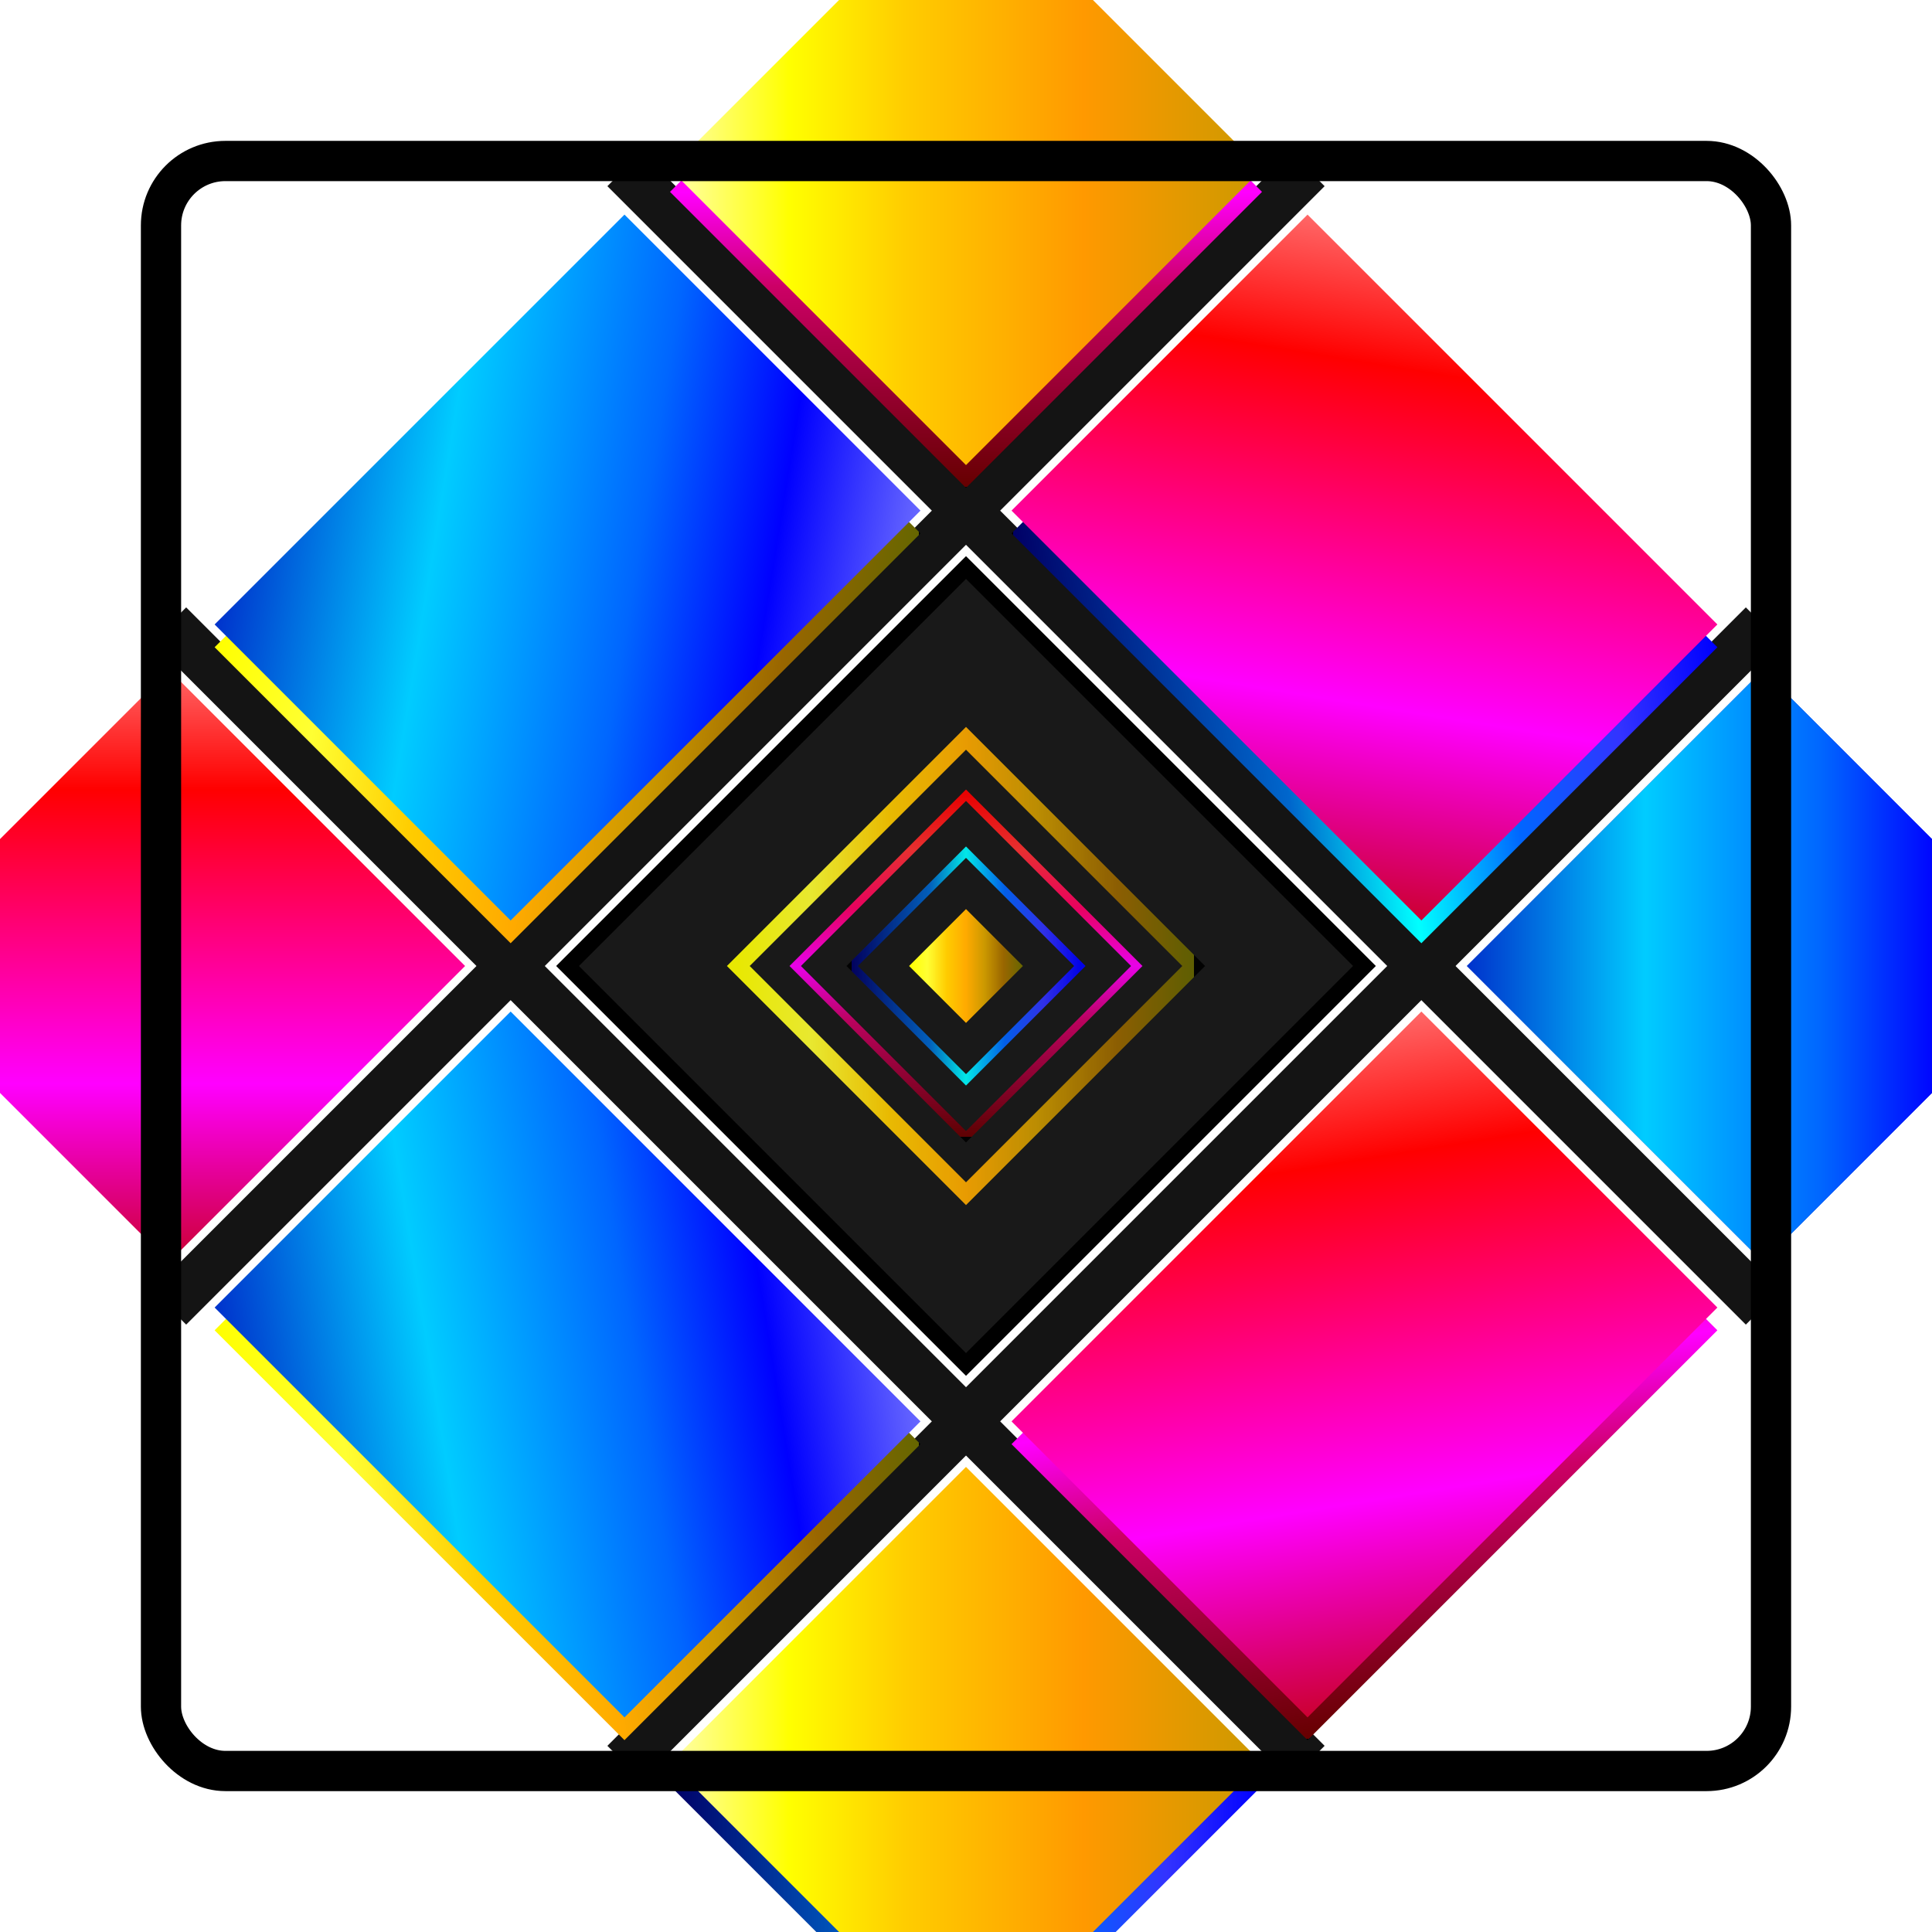 <svg width="240" height="240" viewBox="0 0 240 240" xmlns="http://www.w3.org/2000/svg">
  <defs>
    <!-- Prismatic gradients -->
    <linearGradient id="prismRed" x1="0%" y1="0%" x2="100%" y2="100%">
      <stop offset="0%"  stop-color="#ff0000"/>
      <stop offset="16%" stop-color="#ff3333"/>
      <stop offset="33%" stop-color="#ff0066"/>
      <stop offset="50%" stop-color="#ff00ff"/>
      <stop offset="66%" stop-color="#cc0066"/>
      <stop offset="83%" stop-color="#990033"/>
      <stop offset="100%" stop-color="#660000"/>
      <animate attributeName="gradientTransform" values="rotate(0 .5 .5);rotate(360 .5 .5)" dur="16s" repeatCount="indefinite"/>
    </linearGradient>

    <linearGradient id="prismBlue" x1="100%" y1="0%" x2="0%" y2="100%">
      <stop offset="0%"  stop-color="#0000ff"/>
      <stop offset="16%" stop-color="#3333ff"/>
      <stop offset="33%" stop-color="#0066ff"/>
      <stop offset="50%" stop-color="#00ffff"/>
      <stop offset="66%" stop-color="#0066cc"/>
      <stop offset="83%" stop-color="#003399"/>
      <stop offset="100%" stop-color="#000066"/>
      <animate attributeName="gradientTransform" values="rotate(0 .5 .5);rotate(-360 .5 .5)" dur="18s" repeatCount="indefinite"/>
    </linearGradient>

    <linearGradient id="prismYellow" x1="0%" y1="100%" x2="100%" y2="0%">
      <stop offset="0%"  stop-color="#ffff00"/>
      <stop offset="16%" stop-color="#ffff33"/>
      <stop offset="33%" stop-color="#ffcc00"/>
      <stop offset="50%" stop-color="#ffaa00"/>
      <stop offset="66%" stop-color="#cc9900"/>
      <stop offset="83%" stop-color="#996600"/>
      <stop offset="100%" stop-color="#666600"/>
      <animate attributeName="gradientTransform" values="rotate(0 .5 .5);rotate(360 .5 .5)" dur="20s" repeatCount="indefinite"/>
    </linearGradient>

    <!-- Diamond refraction -->
    <filter id="diamondRefraction" x="-30%" y="-30%" width="160%" height="160%">
      <feGaussianBlur in="SourceGraphic" stdDeviation="2">
        <animate attributeName="stdDeviation" values="2;3;2" dur="6s" repeatCount="indefinite"/>
      </feGaussianBlur>
      <feColorMatrix values="2 0 0 0 0  0 2 0 0 0  0 0 2 0 0  0 0 0 1 0"/>
      <feOffset dx="2" dy="2" result="off"/>
      <feFlood flood-color="#ffffff" flood-opacity="0.28">
        <animate attributeName="flood-opacity" values="0.18;0.34;0.18" dur="6s" repeatCount="indefinite"/>
      </feFlood>
      <feComposite in2="off" operator="in"/>
      <feMerge>
        <feMergeNode/>
        <feMergeNode in="SourceGraphic"/>
      </feMerge>
    </filter>

    <!-- PRISMATIC DIAMOND GRADIENTS - LIGHT ADJUSTED -->
    <linearGradient id="prismRedLight" x1="0%" y1="0%" x2="100%" y2="100%">
        <stop offset="0%" style="stop-color:#ff6666;stop-opacity:1" />
        <stop offset="20%" style="stop-color:#ff0000;stop-opacity:1" />
        <stop offset="40%" style="stop-color:#ff0066;stop-opacity:1">
            <animate attributeName="stop-color"
                        values="#ff0066;#ff00aa;#ff0033;#ff0066" dur="6s"
                        repeatCount="indefinite" />
        </stop>
        <stop offset="70%" style="stop-color:#ff00ff;stop-opacity:1" />
        <stop offset="100%" style="stop-color:#cc0033;stop-opacity:1" />
    </linearGradient>
    <linearGradient id="prismBlueLight" x1="100%" y1="0%" x2="0%" y2="100%">
        <stop offset="0%" style="stop-color:#6666ff;stop-opacity:1" />
        <stop offset="20%" style="stop-color:#0000ff;stop-opacity:1" />
        <stop offset="40%" style="stop-color:#0066ff;stop-opacity:1">
            <animate attributeName="stop-color"
                        values="#0066ff;#00aaff;#0033ff;#0066ff" dur="6s"
                        repeatCount="indefinite" />
        </stop>
        <stop offset="70%" style="stop-color:#00ccff;stop-opacity:1" />
        <stop offset="100%" style="stop-color:#0033cc;stop-opacity:1" />
    </linearGradient>
    <linearGradient id="prismYellowLight" x1="0%" y1="100%" x2="100%" y2="0%">
        <stop offset="0%" style="stop-color:#ffffaa;stop-opacity:1" />
        <stop offset="20%" style="stop-color:#ffff00;stop-opacity:1" />
        <stop offset="40%" style="stop-color:#ffcc00;stop-opacity:1">
            <animate attributeName="stop-color"
                        values="#ffcc00;#ffaa00;#ffdd00;#ffcc00" dur="6s"
                        repeatCount="indefinite" />
        </stop>
        <stop offset="70%" style="stop-color:#ff9900;stop-opacity:1" />
        <stop offset="100%" style="stop-color:#cc9900;stop-opacity:1" />
    </linearGradient>

    <!-- Crystal shimmer -->
    <radialGradient id="crystalShimmer">
      <stop offset="0%"  stop-color="#ffffff" stop-opacity="0.8"/>
      <stop offset="50%" stop-color="#ffffff" stop-opacity="0.5"/>
      <stop offset="100%" stop-color="#ffffff" stop-opacity="0"/>
    </radialGradient>

    <!-- Z-depth shadow -->
    <filter id="zDepth" x="-50%" y="-50%" width="200%" height="200%">
      <feDropShadow dx="0" dy="0" stdDeviation="0.0" flood-color="#000" flood-opacity="0.35">
        <animate attributeName="dx" values="0;1.2;0;-1.2;0" dur="8s" repeatCount="indefinite"/>
        <animate attributeName="dy" values="0;1.0;0;-1.0;0" dur="8s" repeatCount="indefinite"/>
        <animate attributeName="stdDeviation" values="0;1.2;0.6;1.2;0" dur="8s" repeatCount="indefinite"/>
      </feDropShadow>
    </filter>

    <style>
      * { vector-effect: non-scaling-stroke }
    </style>
  </defs>

  <!-- Background -->
  <rect width="240" height="240" rx="12" fill="#ffffff"/>

  <!-- EXPANSION: breathe the whole mosaic -->
  <g transform="translate(120 120)">
    <g id="expScale" transform="scale(1)">
      <animateTransform attributeName="transform" type="scale"
                        values="0.94;1.02;0.94"
                        keyTimes="0;0.5;1"
                        dur="12s" repeatCount="indefinite"
                        calcMode="spline" keySplines=".42 0 .58 1;.42 0 .58 1"/>
      <g transform="translate(-120 -120)">
        <!-- ROTATED 45° GRID CANVAS -->
        <g transform="translate(120 120) rotate(45) translate(-120 -120)" filter="url(#zDepth)">
          <!-- Grid lines -->
          <g stroke="#000" stroke-width="6" fill="none" opacity="0.92">
            <line x1="80"  y1="20" x2="80"  y2="220"/>
            <line x1="160" y1="20" x2="160" y2="220"/>
            <line x1="20"  y1="80" x2="220" y2="80"/>
            <line x1="20"  y1="160" x2="220" y2="160"/>
          </g>

          <!-- ===== 3x3 CELLS (Musical Chairs with Lock Phases) =====
               Timeline (dur=24s):
               0s–4s   : Phase 1 (row-right slide)
               4s–5s   : LOCK 1
               5s–9s   : Phase 2 (column-down slide)
               9s–10s  : LOCK 2
               10s–14s : Phase 3 (return-to-home)
               14s–16s : LOCK 3
               16s–24s : idle/expansion ambience
          -->
          <!-- KeyTimes used by all move animations -->
          <!-- 0;0.1667;0.2083;0.375;0.4167;0.5833;0.6667;1 -->

          <!-- Helper: common attributes -->
          <g id="cells">
            <!-- CELL TL (center 50,50) -->
            <g id="cell-tl">
              <g class="move">
                <animateTransform attributeName="transform" type="translate"
                  values="0 0; 70 0; 70 0; 70 70; 70 70; 0 0; 0 0; 0 0"
                  keyTimes="0;0.167;0.208;0.375;0.417;0.583;0.667;1"
                  dur="24s" repeatCount="indefinite" calcMode="spline"
                  keySplines=".42 0 .58 1;0 0 1 1;.42 0 .58 1;0 0 1 1;.42 0 .58 1;0 0 1 1;.42 0 .58 1"/>
                <g class="spin">
                  <!-- depth pulse while moving -->
                  <animateTransform attributeName="transform" type="scale" additive="sum"
                                    values="1;0.9;0.9;1;1;1;1;1"
                                    keyTimes="0;0.083;0.208;0.375;0.417;0.583;0.667;1"
                                    dur="24s" repeatCount="indefinite" calcMode="spline"
                                    keySplines=".42 0 .58 1;0 0 1 1;.42 0 .58 1;0 0 1 1;.42 0 .58 1;0 0 1 1;.42 0 .58 1"/>
                  <!-- local spin on each move -->
                  <animateTransform attributeName="transform" type="rotate" additive="sum"
                                    values="0 50 50;90 50 50;90 50 50;180 50 50;180 50 50;360 50 50;360 50 50;360 50 50"
                                    keyTimes="0;0.167;0.208;0.375;0.417;0.583;0.667;1"
                                    dur="24s" repeatCount="indefinite" calcMode="spline"
                                    keySplines=".42 0 .58 1;0 0 1 1;.42 0 .58 1;0 0 1 1;.42 0 .58 1;0 0 1 1;.42 0 .58 1"/>
                  <rect x="24" y="24" width="52" height="52" fill="url(#prismRed)" filter="url(#diamondRefraction)">
                    <!-- color re-seat on locks -->
                    <animate attributeName="fill"
                             values="url(#prismRed);url(#prismBlue);url(#prismYellow);url(#prismRed)"
                             keyTimes="0;0.208;0.417;0.667"
                             dur="24s" repeatCount="indefinite"/>
                  </rect>
                  <rect x="24" y="24" width="52" height="52" fill="url(#prismYellowLight)"/>
                </g>
              </g>
            </g>

            <!-- CELL TM (center 120,50) -->
            <g id="cell-tm">
              <g class="move">
                <animateTransform attributeName="transform" type="translate"
                  values="0 0; 70 0; 70 0; 70 70; 70 70; 0 0; 0 0; 0 0"
                  keyTimes="0;0.167;0.208;0.375;0.417;0.583;0.667;1"
                  dur="24s" repeatCount="indefinite" calcMode="spline"
                  keySplines=".42 0 .58 1;0 0 1 1;.42 0 .58 1;0 0 1 1;.42 0 .58 1;0 0 1 1;.42 0 .58 1"/>
                <g class="spin">
                  <animateTransform attributeName="transform" type="scale" additive="sum"
                                    values="1;0.92;0.92;1;1;1;1;1"
                                    keyTimes="0;0.167;0.208;0.375;0.417;0.583;0.667;1"
                                    dur="24s" repeatCount="indefinite"/>
                  <animateTransform attributeName="transform" type="rotate" additive="sum"
                                    values="0 120 50;-90 120 50;-90 120 50;0 120 50;0 120 50;180 120 50;180 120 50;180 120 50"
                                    keyTimes="0;0.167;0.208;0.375;0.417;0.583;0.667;1"
                                    dur="24s" repeatCount="indefinite" calcMode="spline"
                                    keySplines=".42 0 .58 1;0 0 1 1;.42 0 .58 1;0 0 1 1;.42 0 .58 1;0 0 1 1;.42 0 .58 1"/>
                  <rect x="84" y="24" width="72" height="52" fill="url(#prismBlue)" filter="url(#diamondRefraction)">
                    <animate attributeName="fill"
                             values="url(#prismBlue);url(#prismYellow);url(#prismRed);url(#prismBlue)"
                             keyTimes="0;0.208;0.417;0.667"
                             dur="24s" repeatCount="indefinite"/>
                  </rect>
                  <rect x="84" y="24" width="72" height="52" fill="url(#prismRedLight)"/>
                </g>
              </g>
            </g>

            <!-- CELL TR (center 190,50) -->
            <g id="cell-tr">
              <g class="move">
                <animateTransform attributeName="transform" type="translate"
                  values="0 0; -140 0; -140 0; -140 70; -140 70; 0 0; 0 0; 0 0"
                  keyTimes="0;0.167;0.208;0.375;0.417;0.583;0.667;1"
                  dur="24s" repeatCount="indefinite" calcMode="spline"
                  keySplines=".42 0 .58 1;0 0 1 1;.42 0 .58 1;0 0 1 1;.42 0 .58 1;0 0 1 1;.42 0 .58 1"/>
                <g class="spin">
                  <animateTransform attributeName="transform" type="scale" additive="sum"
                                    values="1;0.9;0.9;1;1;1;1;1"
                                    keyTimes="0;0.167;0.208;0.375;0.417;0.583;0.667;1"
                                    dur="24s" repeatCount="indefinite"/>
                  <animateTransform attributeName="transform" type="rotate" additive="sum"
                                    values="0 190 50;90 190 50;90 190 50;0 190 50;0 190 50;180 190 50;180 190 50;180 190 50"
                                    keyTimes="0;0.167;0.208;0.375;0.417;0.583;0.667;1"
                                    dur="24s" repeatCount="indefinite"/>
                  <rect x="164" y="24" width="52" height="52" fill="#0033cc"/>
                  <rect x="164" y="24" width="52" height="52" fill="url(#prismBlueLight)"/>
                </g>
              </g>
            </g>

            <!-- CELL ML (center 50,120) -->
            <g id="cell-ml">
              <g class="move">
                <animateTransform attributeName="transform" type="translate"
                  values="0 0; 70 0; 70 0; 70 70; 70 70; 0 0; 0 0; 0 0"
                  keyTimes="0;0.167;0.208;0.375;0.417;0.583;0.667;1"
                  dur="24s" repeatCount="indefinite" calcMode="spline"
                  keySplines=".42 0 .58 1;0 0 1 1;.42 0 .58 1;0 0 1 1;.42 0 .58 1;0 0 1 1;.42 0 .58 1"/>
                <g class="spin">
                  <animateTransform attributeName="transform" type="scale" additive="sum"
                                    values="1;0.9;0.9;1;1;1;1;1"
                                    keyTimes="0;0.167;0.208;0.375;0.417;0.583;0.667;1"
                                    dur="24s" repeatCount="indefinite"/>
                  <animateTransform attributeName="transform" type="rotate" additive="sum"
                                    values="0 50 120;-90 50 120;-90 50 120;0 50 120;0 50 120;180 50 120;180 50 120;180 50 120"
                                    keyTimes="0;0.167;0.208;0.375;0.417;0.583;0.667;1"
                                    dur="24s" repeatCount="indefinite"/>
                  <rect x="24" y="84" width="52" height="72" fill="url(#prismYellow)" filter="url(#diamondRefraction)">
                    <animate attributeName="fill"
                             values="url(#prismYellow);url(#prismRed);url(#prismBlue);url(#prismYellow)"
                             keyTimes="0;0.208;0.417;0.667"
                             dur="24s" repeatCount="indefinite"/>
                  </rect>
                  <rect x="24" y="84" width="52" height="72" fill="url(#prismBlueLight)"/>
                </g>
              </g>
            </g>

            <!-- CELL MC (center 120,120) -->
            <g id="cell-mc">
              <g class="move">
                <animateTransform attributeName="transform" type="translate"
                  values="0 0; 70 0; 70 0; 70 70; 70 70; 0 0; 0 0; 0 0"
                  keyTimes="0;0.167;0.208;0.375;0.417;0.583;0.667;1"
                  dur="24s" repeatCount="indefinite" calcMode="spline"
                  keySplines=".42 0 .58 1;0 0 1 1;.42 0 .58 1;0 0 1 1;.42 0 .58 1;0 0 1 1;.42 0 .58 1"/>
                <g class="spin">
                  <animateTransform attributeName="transform" type="scale" additive="sum"
                                    values="1;0.92;0.92;1;1;1;1;1"
                                    keyTimes="0;0.167;0.208;0.375;0.417;0.583;0.667;1"
                                    dur="24s" repeatCount="indefinite"/>
                  <animateTransform attributeName="transform" type="rotate" additive="sum"
                                    values="0 120 120;180 120 120;180 120 120;360 120 120;360 120 120;360 120 120;360 120 120;360 120 120"
                                    keyTimes="0;0.167;0.208;0.375;0.417;0.583;0.667;1"
                                    dur="24s" repeatCount="indefinite"/>
                  <rect x="84" y="84" width="72" height="72" fill="#000000"/>
                  <rect x="86" y="86" width="68" height="68" fill="rgba(255,255,255,0.1)"/>
                </g>
              </g>
            </g>

            <!-- CELL MR (center 190,120) -->
            <g id="cell-mr">
              <g class="move">
                <animateTransform attributeName="transform" type="translate"
                  values="0 0; -140 0; -140 0; -140 70; -140 70; 0 0; 0 0; 0 0"
                  keyTimes="0;0.167;0.208;0.375;0.417;0.583;0.667;1"
                  dur="24s" repeatCount="indefinite" calcMode="spline"
                  keySplines=".42 0 .58 1;0 0 1 1;.42 0 .58 1;0 0 1 1;.42 0 .58 1;0 0 1 1;.42 0 .58 1"/>
                <g class="spin">
                  <animateTransform attributeName="transform" type="scale" additive="sum"
                                    values="1;0.9;0.9;1;1;1;1;1"
                                    keyTimes="0;0.167;0.208;0.375;0.417;0.583;0.667;1"
                                    dur="24s" repeatCount="indefinite"/>
                  <animateTransform attributeName="transform" type="rotate" additive="sum"
                                    values="0 190 120;90 190 120;90 190 120;0 190 120;0 190 120;180 190 120;180 190 120;180 190 120"
                                    keyTimes="0;0.167;0.208;0.375;0.417;0.583;0.667;1"
                                    dur="24s" repeatCount="indefinite"/>
                  <rect x="164" y="84" width="52" height="72" fill="url(#prismRed)" filter="url(#diamondRefraction)">
                    <animate attributeName="fill"
                             values="url(#prismRed);url(#prismBlue);url(#prismYellow);url(#prismRed)"
                             keyTimes="0;0.208;0.417;0.667"
                             dur="24s" repeatCount="indefinite"/>
                  </rect>
                  <rect x="164" y="84" width="52" height="72" fill="url(#prismRedLight)"/>
                </g>
              </g>
            </g>

            <!-- CELL BL (center 50,190) -->
            <g id="cell-bl">
              <g class="move">
                <animateTransform attributeName="transform" type="translate"
                  values="0 0; 70 0; 70 0; 70 -140; 70 -140; 0 0; 0 0; 0 0"
                  keyTimes="0;0.167;0.208;0.375;0.417;0.583;0.667;1"
                  dur="24s" repeatCount="indefinite" calcMode="spline"
                  keySplines=".42 0 .58 1;0 0 1 1;.42 0 .58 1;0 0 1 1;.42 0 .58 1;0 0 1 1;.42 0 .58 1"/>
                <g class="spin">
                  <animateTransform attributeName="transform" type="scale" additive="sum"
                                    values="1;0.92;0.92;1;1;1;1;1"
                                    keyTimes="0;0.167;0.208;0.375;0.417;0.583;0.667;1"
                                    dur="24s" repeatCount="indefinite"/>
                  <animateTransform attributeName="transform" type="rotate" additive="sum"
                                    values="0 50 190;-90 50 190;-90 50 190;0 50 190;0 50 190;180 50 190;180 50 190;180 50 190"
                                    keyTimes="0;0.167;0.208;0.375;0.417;0.583;0.667;1"
                                    dur="24s" repeatCount="indefinite"/>
                  <rect x="24" y="164" width="52" height="52" fill="url(#prismRedLight)"/>
                </g>
              </g>
            </g>

            <!-- CELL BM (center 120,190) -->
            <g id="cell-bm">
              <g class="move">
                <animateTransform attributeName="transform" type="translate"
                  values="0 0; 70 0; 70 0; 70 -140; 70 -140; 0 0; 0 0; 0 0"
                  keyTimes="0;0.167;0.208;0.375;0.417;0.583;0.667;1"
                  dur="24s" repeatCount="indefinite" calcMode="spline"
                  keySplines=".42 0 .58 1;0 0 1 1;.42 0 .58 1;0 0 1 1;.42 0 .58 1;0 0 1 1;.42 0 .58 1"/>
                <g class="spin">
                  <animateTransform attributeName="transform" type="scale" additive="sum"
                                    values="1;0.9;0.9;1;1;1;1;1"
                                    keyTimes="0;0.167;0.208;0.375;0.417;0.583;0.667;1"
                                    dur="24s" repeatCount="indefinite"/>
                  <animateTransform attributeName="transform" type="rotate" additive="sum"
                                    values="0 120 190;90 120 190;90 120 190;0 120 190;0 120 190;180 120 190;180 120 190;180 120 190"
                                    keyTimes="0;0.167;0.208;0.375;0.417;0.583;0.667;1"
                                    dur="24s" repeatCount="indefinite"/>
                  <rect x="84" y="164" width="72" height="52" fill="url(#prismYellow)" filter="url(#diamondRefraction)">
                    <animate attributeName="fill"
                             values="url(#prismYellow);url(#prismRed);url(#prismBlue);url(#prismYellow)"
                             keyTimes="0;0.208;0.417;0.667"
                             dur="24s" repeatCount="indefinite"/>
                  </rect>
                  <rect x="84" y="164" width="72" height="52" fill="url(#prismBlueLight)"/>
                </g>
              </g>
            </g>

            <!-- CELL BR (center 190,190) -->
            <g id="cell-br">
              <g class="move">
                <animateTransform attributeName="transform" type="translate"
                  values="0 0; -140 0; -140 0; -140 -140; -140 -140; 0 0; 0 0; 0 0"
                  keyTimes="0;0.167;0.208;0.375;0.417;0.583;0.667;1"
                  dur="24s" repeatCount="indefinite" calcMode="spline"
                  keySplines=".42 0 .58 1;0 0 1 1;.42 0 .58 1;0 0 1 1;.42 0 .58 1;0 0 1 1;.42 0 .58 1"/>
                <g class="spin">
                  <animateTransform attributeName="transform" type="scale" additive="sum"
                                    values="1;0.9;0.9;1;1;1;1;1"
                                    keyTimes="0;0.167;0.208;0.375;0.417;0.583;0.667;1"
                                    dur="24s" repeatCount="indefinite"/>
                  <animateTransform attributeName="transform" type="rotate" additive="sum"
                                    values="0 190 190;90 190 190;90 190 190;0 190 190;0 190 190;180 190 190;180 190 190;180 190 190"
                                    keyTimes="0;0.167;0.208;0.375;0.417;0.583;0.667;1"
                                    dur="24s" repeatCount="indefinite"/>
                  <rect x="164" y="164" width="52" height="52" fill="url(#prismBlue)" filter="url(#diamondRefraction)">
                    <animate attributeName="fill"
                             values="url(#prismBlue);url(#prismYellow);url(#prismRed);url(#prismBlue)"
                             keyTimes="0;0.208;0.417;0.667"
                             dur="24s" repeatCount="indefinite"/>
                  </rect>
                  <rect x="164" y="164" width="52" height="52" fill="url(#prismYellowLight)"/>
                </g>
              </g>
            </g>
          </g>
        </g>
      </g>
    </g>
  </g>

  <!-- Central neural diamond -->
  <g transform="translate(120, 120)">
    <g transform="rotate(45)">
      <rect x="-20" y="-20" width="40" height="40" fill="none" stroke="url(#prismYellow)" stroke-width="2" opacity="0.9">
        <animateTransform attributeName="transform" type="rotate" values="0;360" dur="24s" repeatCount="indefinite"/>
      </rect>
      <rect x="-15" y="-15" width="30" height="30" fill="none" stroke="url(#prismRed)" stroke-width="1" opacity="0.9">
        <animateTransform attributeName="transform" type="rotate" values="0;-360" dur="18s" repeatCount="indefinite"/>
      </rect>
      <rect x="-10" y="-10" width="20" height="20" fill="none" stroke="url(#prismBlue)" stroke-width="1" opacity="0.9">
        <animateTransform attributeName="transform" type="rotate" values="0;360" dur="12s" repeatCount="indefinite"/>
      </rect>
      <rect x="-5" y="-5" width="10" height="10" fill="url(#prismYellow)">
        <animateTransform attributeName="transform" type="scale" values="1;1.15;1" dur="3.6s" repeatCount="indefinite"
                          calcMode="spline" keySplines=".42 0 .58 1;.42 0 .58 1" keyTimes="0;0.5;1"/>
      </rect>
    </g>
  </g>

  <!-- Frame -->
  <rect x="20" y="20" width="200" height="200" rx="8" fill="none" stroke="#000000" stroke-width="5">
    <animate attributeName="opacity" values="1;0.92;1" dur="12s" repeatCount="indefinite"/>
  </rect>
</svg>
